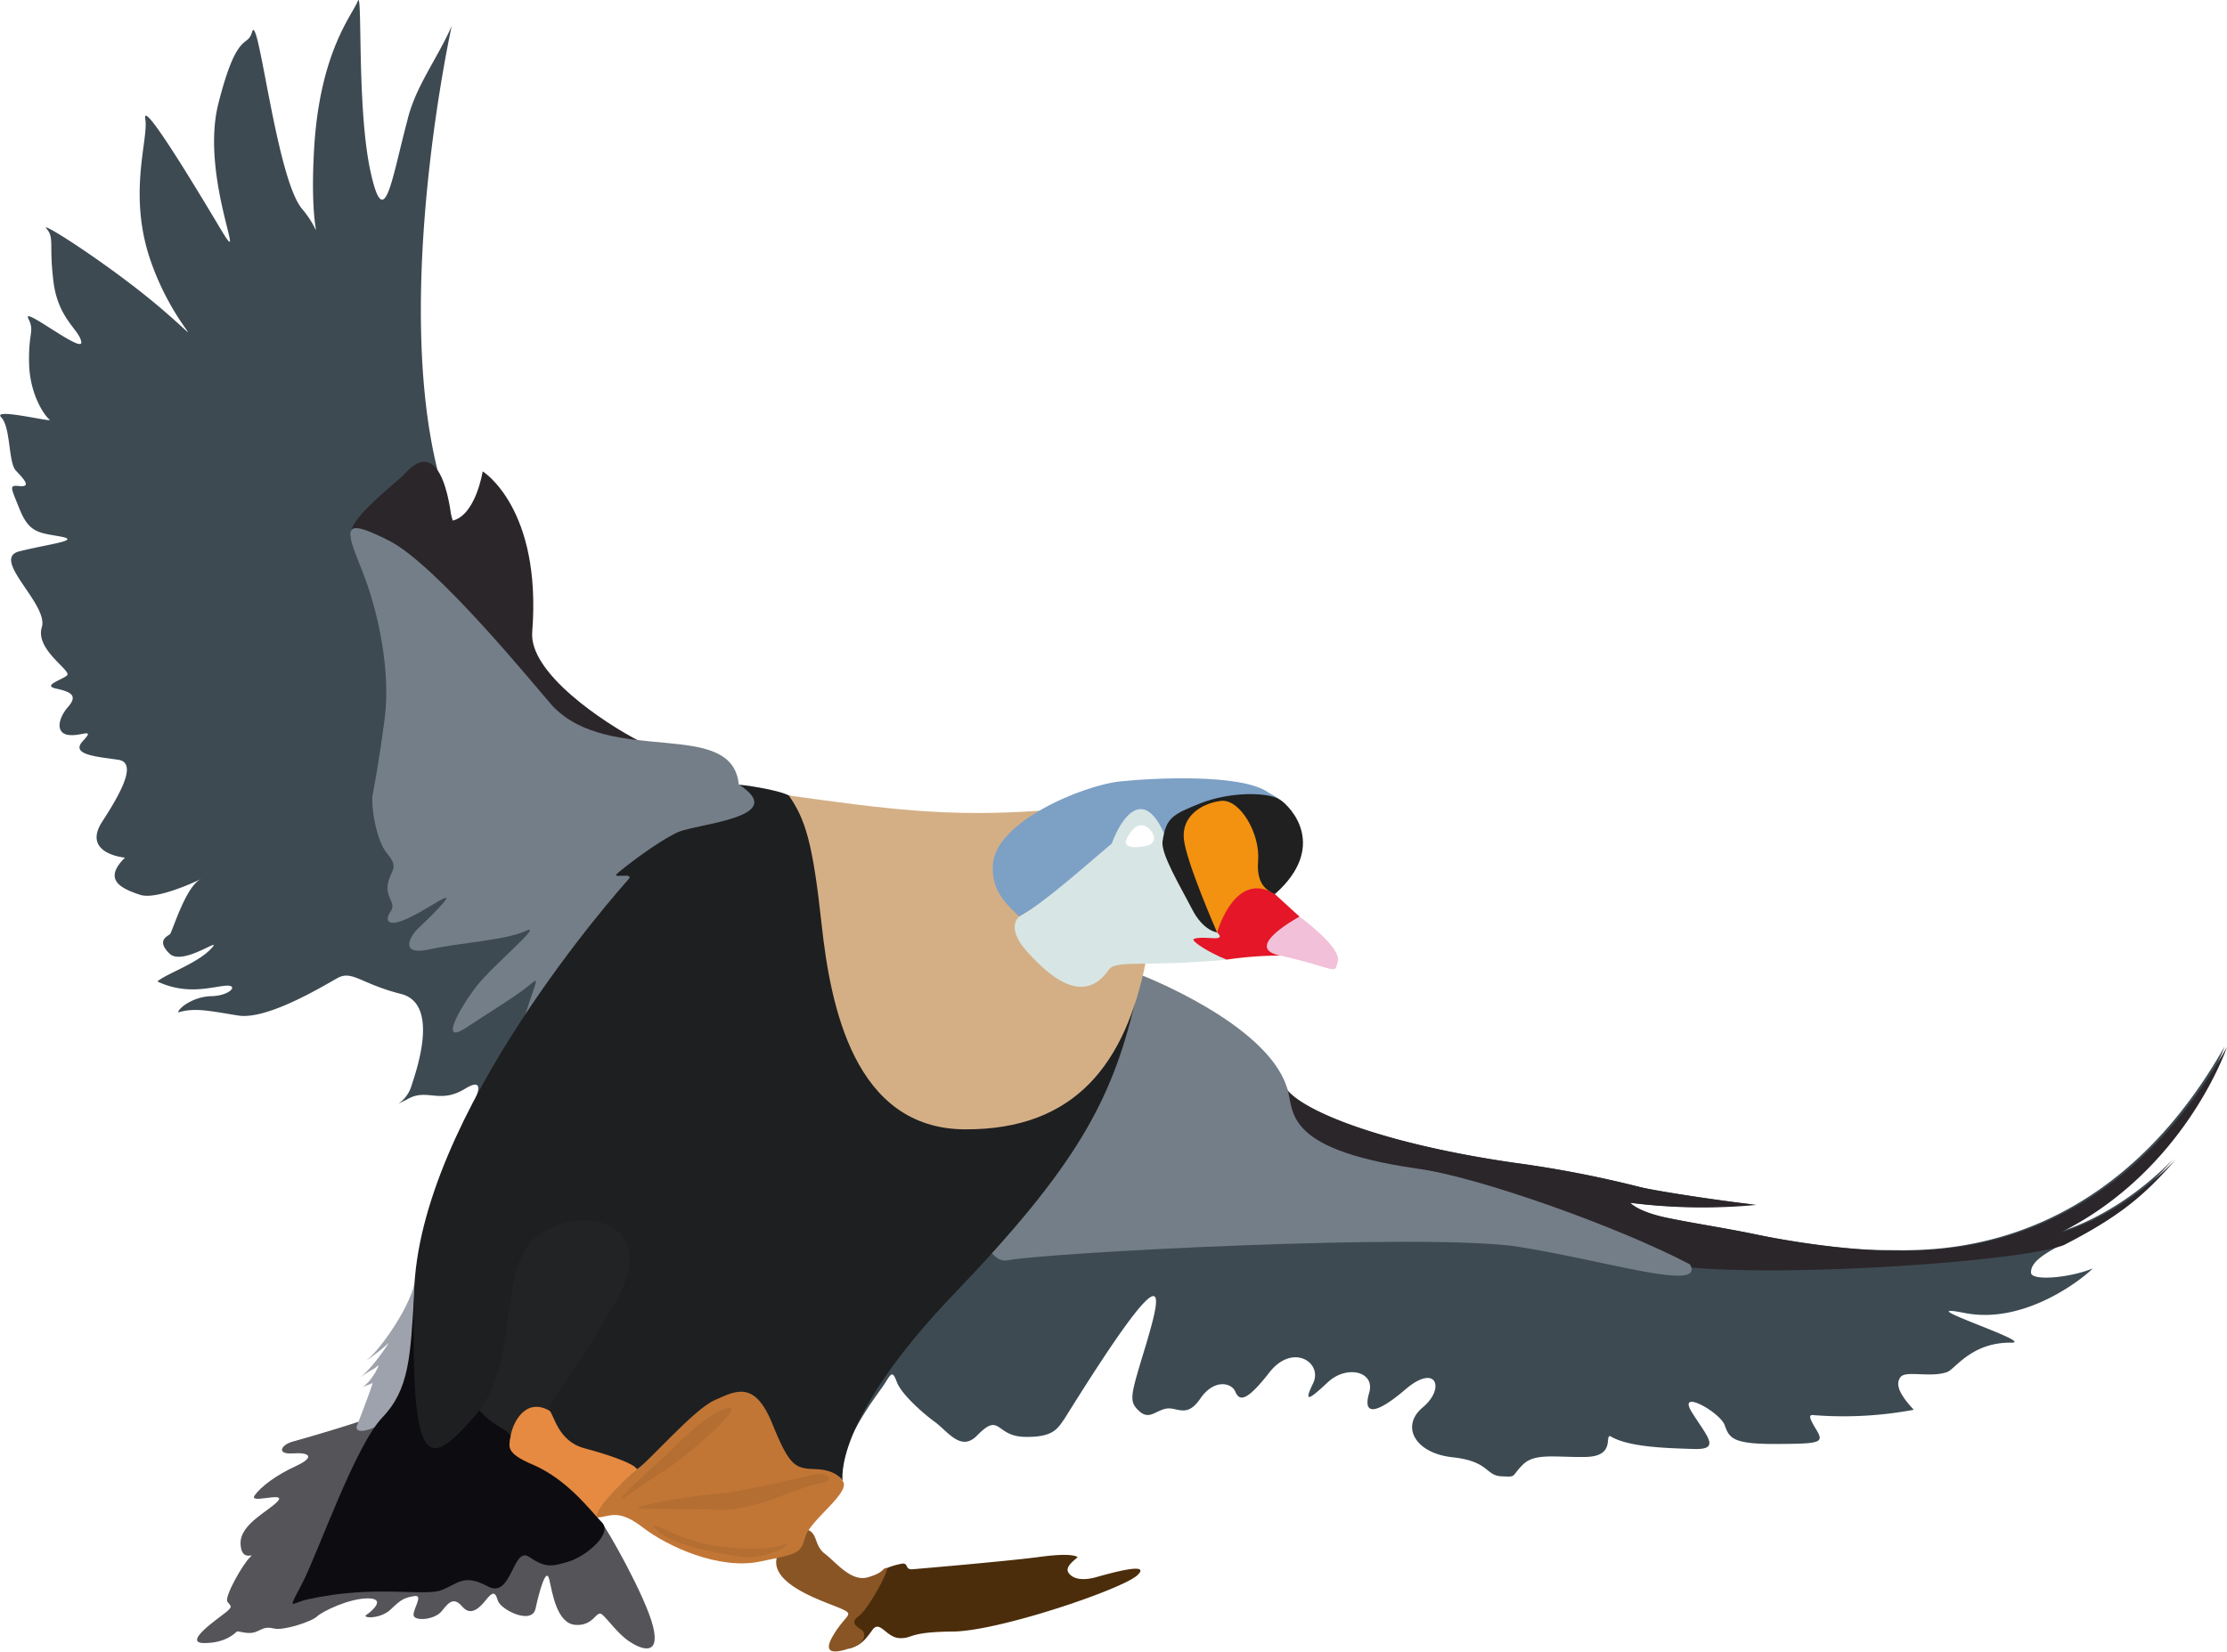 <svg id="Calque_3" data-name="Calque 3" xmlns="http://www.w3.org/2000/svg" viewBox="0 0 475.31 352.62"><defs><style>.cls-1{fill:#3d4a52;}.cls-2{fill:#2b262a;}.cls-3{fill:#747e88;}.cls-4{fill:#555459;}.cls-5{fill:#4b2d0b;}.cls-6{fill:#895525;}.cls-7{fill:#c27636;}.cls-8{fill:#9ea2ac;}.cls-9{fill:#222324;}.cls-10{fill:#e68a41;}.cls-11{fill:#0d0c10;}.cls-12{fill:#1e1f20;}.cls-13{fill:#d4af86;}.cls-14{fill:#7da0c5;}.cls-15{fill:#f39110;}.cls-16{fill:#f2c0d8;}.cls-17{fill:#e41628;}.cls-18{fill:#d7e6e4;}.cls-19{fill:#1f201f;}.cls-20{fill:#b46e32;}</style></defs><path class="cls-1" d="M120.61,287.72c-1.48,2.65,3.22-5.28-2.32-1.89s-8.09-.17-12.3,2.23l-2,1a7.07,7.07,0,0,0,2.81-3.8c.82-2.64,6.27-17.51-2.23-19.65s-10.41-5.12-13.54-3.39-15,9-21.22,8-9.25-1.73-12.8-.66c0-.83,3.14-3.39,7.1-3.47s6-2.48,3-2.23-8.26,2.07-14.53-.91C54.47,261.3,61,259.16,64,256s-5.94,3.8-8.83,1-.41-3.72.08-4.13,3.3-10.07,6.52-11.72-8.6,4.71-12.88,3.3-7.92-3.3-3.22-7.93c-3.46-.41-8.34-2.31-4.87-7.68s7.76-12.55,3.47-13.21-10.4-1-7.6-4-.41-.91-3.13-1.32-2.15-3.55,0-6,.49-3.22-2.56-3.88,1.15-1.82,2.31-2.81-6.86-5.45-5.37-10.32-11.06-14.61-4.79-16.18,13.3-2.31,8.84-3.14-6.69-.66-8.76-5.78-2.31-5.2.09-5,.74-1.57-.91-3.3-1.07-9.25-3.14-11.39,11.31,1.23,10.32.49-4.21-5.2-4.37-12,1.23-6.77-.17-9.58,11.73,7.68,11.31,5-4.95-4.88-5.94-12.89.25-9.33-1.49-11.31,14.29,8.26,25,17.51,2.31,3.88-2.72-10.49S50.75,83.12,50,78.83s9.16,11.89,15.85,23.11-4.29-10.48-.25-26.42,6.2-11.75,7.19-15.27C74.12,55.54,77.92,91.46,83.45,98s1.4,8.59,2.56-12.47,8.26-29,9.33-31.87S95.09,76.43,98.06,90s4.49,1.82,7.88-10.9c1.73-7.26,6.38-13.1,9.46-20.14,0,0-12.55,56.7-3,94.95,4.68,18.68,28.44,73.78,30.92,99.12C146,279.56,127,276.19,120.61,287.72Z" transform="translate(-18.99 -53.42)"/><path class="cls-2" d="M155.53,211.68c-7.76-4-23.61-14.59-22.95-23.29,2.09-26.53-10.57-34.34-10.57-34.34s-1.49,9.57-6.61,10.56c0,0-1.65-19.92-10.34-9.68-10.46,8.91-14.15,12.79-9,16s36.83,44.26,46.08,44.37S155.53,211.68,155.53,211.68Z" transform="translate(-18.99 -53.42)"/><path class="cls-3" d="M176.67,220.93c-1.38-14.43-27.41-3.8-39.74-16.79-3.25-3.64-24.66-30.11-34.9-35.29s-9.42-2.69-5.84,6.17,6.22,21.8,4.9,31.81-2.26,14.54-2.59,16.41.61,9.41,3.14,12.44.88,3.25.17,6.27,1.87,4.19.55,6.06-.66,3.3,3,1.76,7.1-4.13,8.64-4.65-3.8,4.65-5.67,6.41-4.24,6,2.31,4.57,16.13-1.93,20.48-3.91-7,7.32-10.51,11.89-8,12.61-2.15,8.75,9.8-6.22,12.66-8.42,2.81-2.91.88,2.87-6.66,21.08,3.09,7.48,50.2-46.84,48-49.59Z" transform="translate(-18.99 -53.42)"/><path class="cls-1" d="M262.45,259.15l-.58,2.63s26.81,12.49,30.66,23.13c1.87,4.77,19.6,12.38,49.21,16.68a238.19,238.19,0,0,1,27.09,5.23c3.85.93,18.33,3.08,24.55,3.74a121.37,121.37,0,0,1-26.92-.44s1.65,1.93,8.09,3.25,12.28,2.14,19.38,3.63,19.32,3.3,27.58,3.3,46.12,2.62,72.27-43.46c0,0-8.86,26.29-35.5,39.61,0,0,12-2.81,24.55-15.58-6.55,7.54-11.78,12.06-23.89,18.28-3.47,1.87-6.77,3.74-6.44,6.16.66,1.6,8.53.83,13.15-1.1-1.92,2-14.36,12.06-27.3,9.52s15.3,6.4,9.91,6.33c-8.53-.11-12,5.69-13.71,6.28-3.59,1.25-8.8-.39-9.91,1.05s-.49,3.46,2.81,7a81.69,81.69,0,0,1-21.14,1.16c-1.21-.17-1.48.11.28,3s1.15,3.09-8.31,3.14-10.19-1.21-11.18-4-10.29-8-7-2.75,6.22,8,.39,7.82-14-.39-17.84-2.75c-1.21-.11,1.16,4.34-5.28,4.45s-10.79-.91-13.38,1.66-1.15,2.64-4.57,2.47-2.53-3.21-10.46-4.07-11.14-6.61-6.3-10.65,2.92-9.5-3.69-3.85-9.13,5.39-7.76.77-4.81-6-8.75-2.34-5.37,4.73-3.22.3-4.35-8.73-9.36-2.29-6.41,6-7.24,4.05-4.57-2.75-7.48,1.51-4.9,1.72-7.24,2.12-3.66,2.57-5.89.44-1.72-3.26,1.65-14.42c3.08-10.48,5.95-21.55-17.5,16.16-1.45,2-2.26,4-8.54,3.85s-5.09-5.43-10.13-.27c-3.43,3.51-6.19-.87-9-2.92s-7.15-6-8.09-8.48-1.16-2-2.59.28-8.64,10.84-10.35,21c0,0,11.12-76.11,21.69-85.54S262.45,259.15,262.45,259.15Z" transform="translate(-18.99 -53.42)"/><path class="cls-2" d="M293.06,285c1.87,4.77,19.59,12.39,49.21,16.68a237.87,237.87,0,0,1,27.08,5.23c3.85.93,18.33,3.08,24.55,3.74a121.37,121.37,0,0,1-26.92-.44s1.65,1.93,8.09,3.25,12.28,2.15,19.38,3.63,19.32,3.31,27.58,3.31,46.13,2.61,72.27-43.46c0,0-8.86,26.28-35.5,39.6,0,0,12-2.81,24.55-15.58-6.55,7.55-11.78,12.06-23.89,18.28-10,3.8-68.17,7.54-85.78,3.91s-94.46-28.85-88.62-33.25S293.06,285,293.06,285Z" transform="translate(-18.99 -53.42)"/><path class="cls-3" d="M220.27,284.69c10.57-9.43,42.56-25.29,42.56-25.29l-.25,2.19s26.51,10.2,31,23.76c1.87,4.77-1.83,13.25,27.79,17.54,12.82,1.65,43.37,12.55,58.34,20.48,3.2,5.94-17.28-.66-36.44-3.75S242.23,320.83,234,322.49,220.27,284.69,220.27,284.69Z" transform="translate(-18.99 -53.42)"/><path class="cls-4" d="M101.9,354.53c-2.68,1.56-17.81,5.94-20.4,6.64s-3.57,2.78,0,2.53,4.84.77.63,2.71-7.47,4.38-8.8,6.28,6.73-.91,5,1.15-8.13,4.88-8,9.13,3.43,1.62,2,2.93-5.57,8.5-4.79,9.49,1.16,1-.33,2.23-9.37,6.53-4.7,6.57,6.73-2.19,7-2.44,2.39.7,4,.08,2-1.23,4-.74,8-1.48,9.12-2.56,6.85-3.88,10.86-3.88.86,2.77-.29,3.51,3,1,5.24-1.2,3-2.47,5-2.8-.31,2.76-.18,4.08,4.51,1.08,6.08-.95,2.6-2.89,4.34-.86,3.55.41,5-1.41,2-1.85,2.56.09,7.27,5.32,8.05,1.73,2.27-9.08,2.93-6.23,1.61,9.41,5.58,9.7,4.46-3.26,5.69-2.23,3.31,4.09,5.83,5.78,6.62,3.22,5.06-3.18-9.95-21.12-11-22.21S101.9,354.53,101.9,354.53Z" transform="translate(-18.99 -53.42)"/><path class="cls-5" d="M208.21,388.21a16,16,0,0,1,3.47-1c1.26,0,.41,1.36,2.12,1.22s20.64-1.76,27.14-2.64,7.67-.14,8,0-2.84,1.87-1.93,3.33,3.14,1.79,5.95,1,12-3.39,8.75-.39-29.59,11.92-39.3,12-8.45,1.49-11.37,1.41-4.24-4-5.86-1.74-2.48,3.25-5,4c0,0,0-6,.42-6.62S208.21,388.21,208.21,388.21Z" transform="translate(-18.99 -53.42)"/><path class="cls-6" d="M191.55,380.08c2,.95,1.22,3.34,3.53,5.08s5.53,6,9.09,5,3.05-1.9,4-2-3.71,8.67-5.86,10.24-.25,2.31.66,3.05.58,2.65-1.57,3.47-7.51,2.73-4.71-2.14,5-4.55,1.66-6-14.95-5-13.59-10.77A7.5,7.5,0,0,1,191.55,380.08Z" transform="translate(-18.99 -53.42)"/><path class="cls-7" d="M146.47,377.37c2.5,0,4.23-2.08,9.64,2.09s16.35,9.12,25,7.35,8.67-1.74,9.78-5.37,9.91-9.5,7.93-11.89-13-19.65-13-19.65l-17.09-3-15.89,14.94,2.06,5.2-11.52,9.13Z" transform="translate(-18.99 -53.42)"/><path class="cls-8" d="M107.56,326.44C107.37,331,100.42,341.52,97,344a40.35,40.35,0,0,0,4.91-3.84c.5-.66-3.59,5.73-6.39,7.55,2.84-2,3.3-1.94,4.08-2.72s-1.4,3.67-3.34,4.54c1.61-.58,1.94-.62,2.23-.91s-2.15,6.23-3.26,9,5.45.7,9.12-3.34S107.56,326.44,107.56,326.44Z" transform="translate(-18.99 -53.42)"/><path class="cls-9" d="M121,354.92l5.28-38.67,22.87-5.86,8.92,14.16-4.33,14.2-15.78,19.17s-15.92,4.65-18.08,3.25S121,354.92,121,354.92Z" transform="translate(-18.99 -53.42)"/><path class="cls-10" d="M136.21,354.52l19,10.57-.37,2s-9.37,8.3-8.4,10.3-19.88-13.52-19.88-13.52,1.06-.93,1.38-3.64,3-8.58,8.24-5.69" transform="translate(-18.99 -53.42)"/><path class="cls-11" d="M107.39,329.75c-.82,13.21-1,20.23-6.81,26.3s-13.7,28.82-17,35.22-2.64,4.41,1.08,3.59c14.49-3.22,25-.5,28.65-2s4.75-3.47,9.83-.75,5.28-8.71,8.79-6.31,4.87,2.06,8.42,1,9.54-5.91,7.1-8.38-7.26-9.08-14.7-12.3c-6.19-2.59-5-4-4.81-6-.19-2.18-8.85-3-9.18-13.16S107.39,329.75,107.39,329.75Z" transform="translate(-18.99 -53.42)"/><path class="cls-12" d="M187.36,223.24c-2.56-1.32-10.19-2.31-10.69-2.31,11.06,7-8.75,8.29-13,10.15-4.75,2.23-11.77,7.76-13,8.88s3.88-.41,2.44,1.2-45,50.28-45.75,88.59,3.06,37.32,13,25.93,4.46-31.38,13.21-38.31,27.08-3.8,16.68,14.2-15,22-14,22.95,1.82,6.56,7.43,8.07,10.74,3.33,11.23,4.48c2-1,12.06-12.71,16.52-14.69s8.58-4.46,12.38,4.95,4.95,9.58,9.41,9.74,5.62,2.48,5.62,2.48-2.31-12.72,23.86-40S256.19,288.3,261.1,268,187.36,223.24,187.36,223.24Z" transform="translate(-18.99 -53.42)"/><path class="cls-13" d="M241,226.49c-19.49,1.37-32.36-.26-53.66-3.25,3.53,5.06,5.11,10,7,27.45s6.94,43.72,30.6,43.83,34.3-14.16,38.65-36S242.34,226.27,241,226.49Z" transform="translate(-18.99 -53.42)"/><g id="tête"><path class="cls-14" d="M258,220.25c7.74-.81,25.95-1.63,31.61,2.3,6.95,3.88,4.43,4.54-7,1.51-11.73.8-14.29,9.47-14.29,9.47s-3.74-8.42-6.38-7.15-3.53,9.86-25.44,22.73c-1.76-1.93-5.94-4.9-5.61-10.84C231.11,228.88,250.24,221.06,258,220.25Z" transform="translate(-18.99 -53.42)"/><path class="cls-15" d="M278.75,252.48s-9.73-17.85-9.11-20.24.83-4.82,3.8-6.09,5.53-2.79,8.92-2,7.31,11.27,7.18,14.57a9.61,9.61,0,0,0,1.56,5.59Z" transform="translate(-18.99 -53.42)"/><path class="cls-16" d="M296.35,249.11s9,6.54,8.18,9.55.12,1.57-12.26-1.24S295.82,248.71,296.35,249.11Z" transform="translate(-18.99 -53.42)"/><path class="cls-17" d="M291.1,244.31l5.25,4.8s-12.46,6.7-4.08,8.31a79.84,79.84,0,0,0-11.48.87l-9.12-1.86s-1-4.79,2-4.25a19.34,19.34,0,0,0,5.1.3S282.55,239,291.1,244.31Z" transform="translate(-18.99 -53.42)"/><path class="cls-18" d="M273.73,254.16c-.37-.62,2.35-.58,3.47-.49s2.85.2,1.81-.91-5.81-5.71-10.69-19.23-10.14-5.34-12.05,0c-3.84,3.13-14.51,12.8-19.77,15.58,0,0-3,2.28,1.72,7.49s11.94,11.68,17.43,3.84c1.44-2.19,7.76-.5,25.14-2.15C276.66,256.6,274.1,254.78,273.73,254.16ZM263.66,234c-2.73.62-5.08.29-4.22-1.44s2.32-3.91,4.42-2.51C265.16,230.88,266.38,233.35,263.66,234Z" transform="translate(-18.99 -53.42)"/><path class="cls-19" d="M267.12,233c.75-4.94,2-5.67,8.12-8.1s14.17-2.44,16.81-.83,10.37,10.18-.95,20.23c-.85-.51-4.08-1.32-3.59-7.1s-3.88-13.29-7.92-12.8-8.43,3.18-7.93,8.13,7.09,19.94,7.09,19.94-2.92-.24-5.36-5S266.7,235.71,267.12,233Z" transform="translate(-18.99 -53.42)"/></g><path class="cls-20" d="M160,365.09c2.31-2,9.47-10,14.2-11.06s-10,11.45-13.65,13.54-11.45,8.2-8.31,4.9S160,365.09,160,365.09Z" transform="translate(-18.99 -53.42)"/><path class="cls-20" d="M172.6,372.25c5.43-.51,19.15-3.8,20.53-4.13s5.39,1.21.49,2.06-13.48,6-21.85,5.59-15.83,0-16.53-.38S163.07,373.13,172.6,372.25Z" transform="translate(-18.99 -53.42)"/><path class="cls-20" d="M171.11,383.31c5.23.82,10.79,1.16,14.7,0s-3.09,3.14-8,2.53-15.42-2.47-18.61-5.72S163.35,382.1,171.11,383.31Z" transform="translate(-18.99 -53.42)"/></svg>